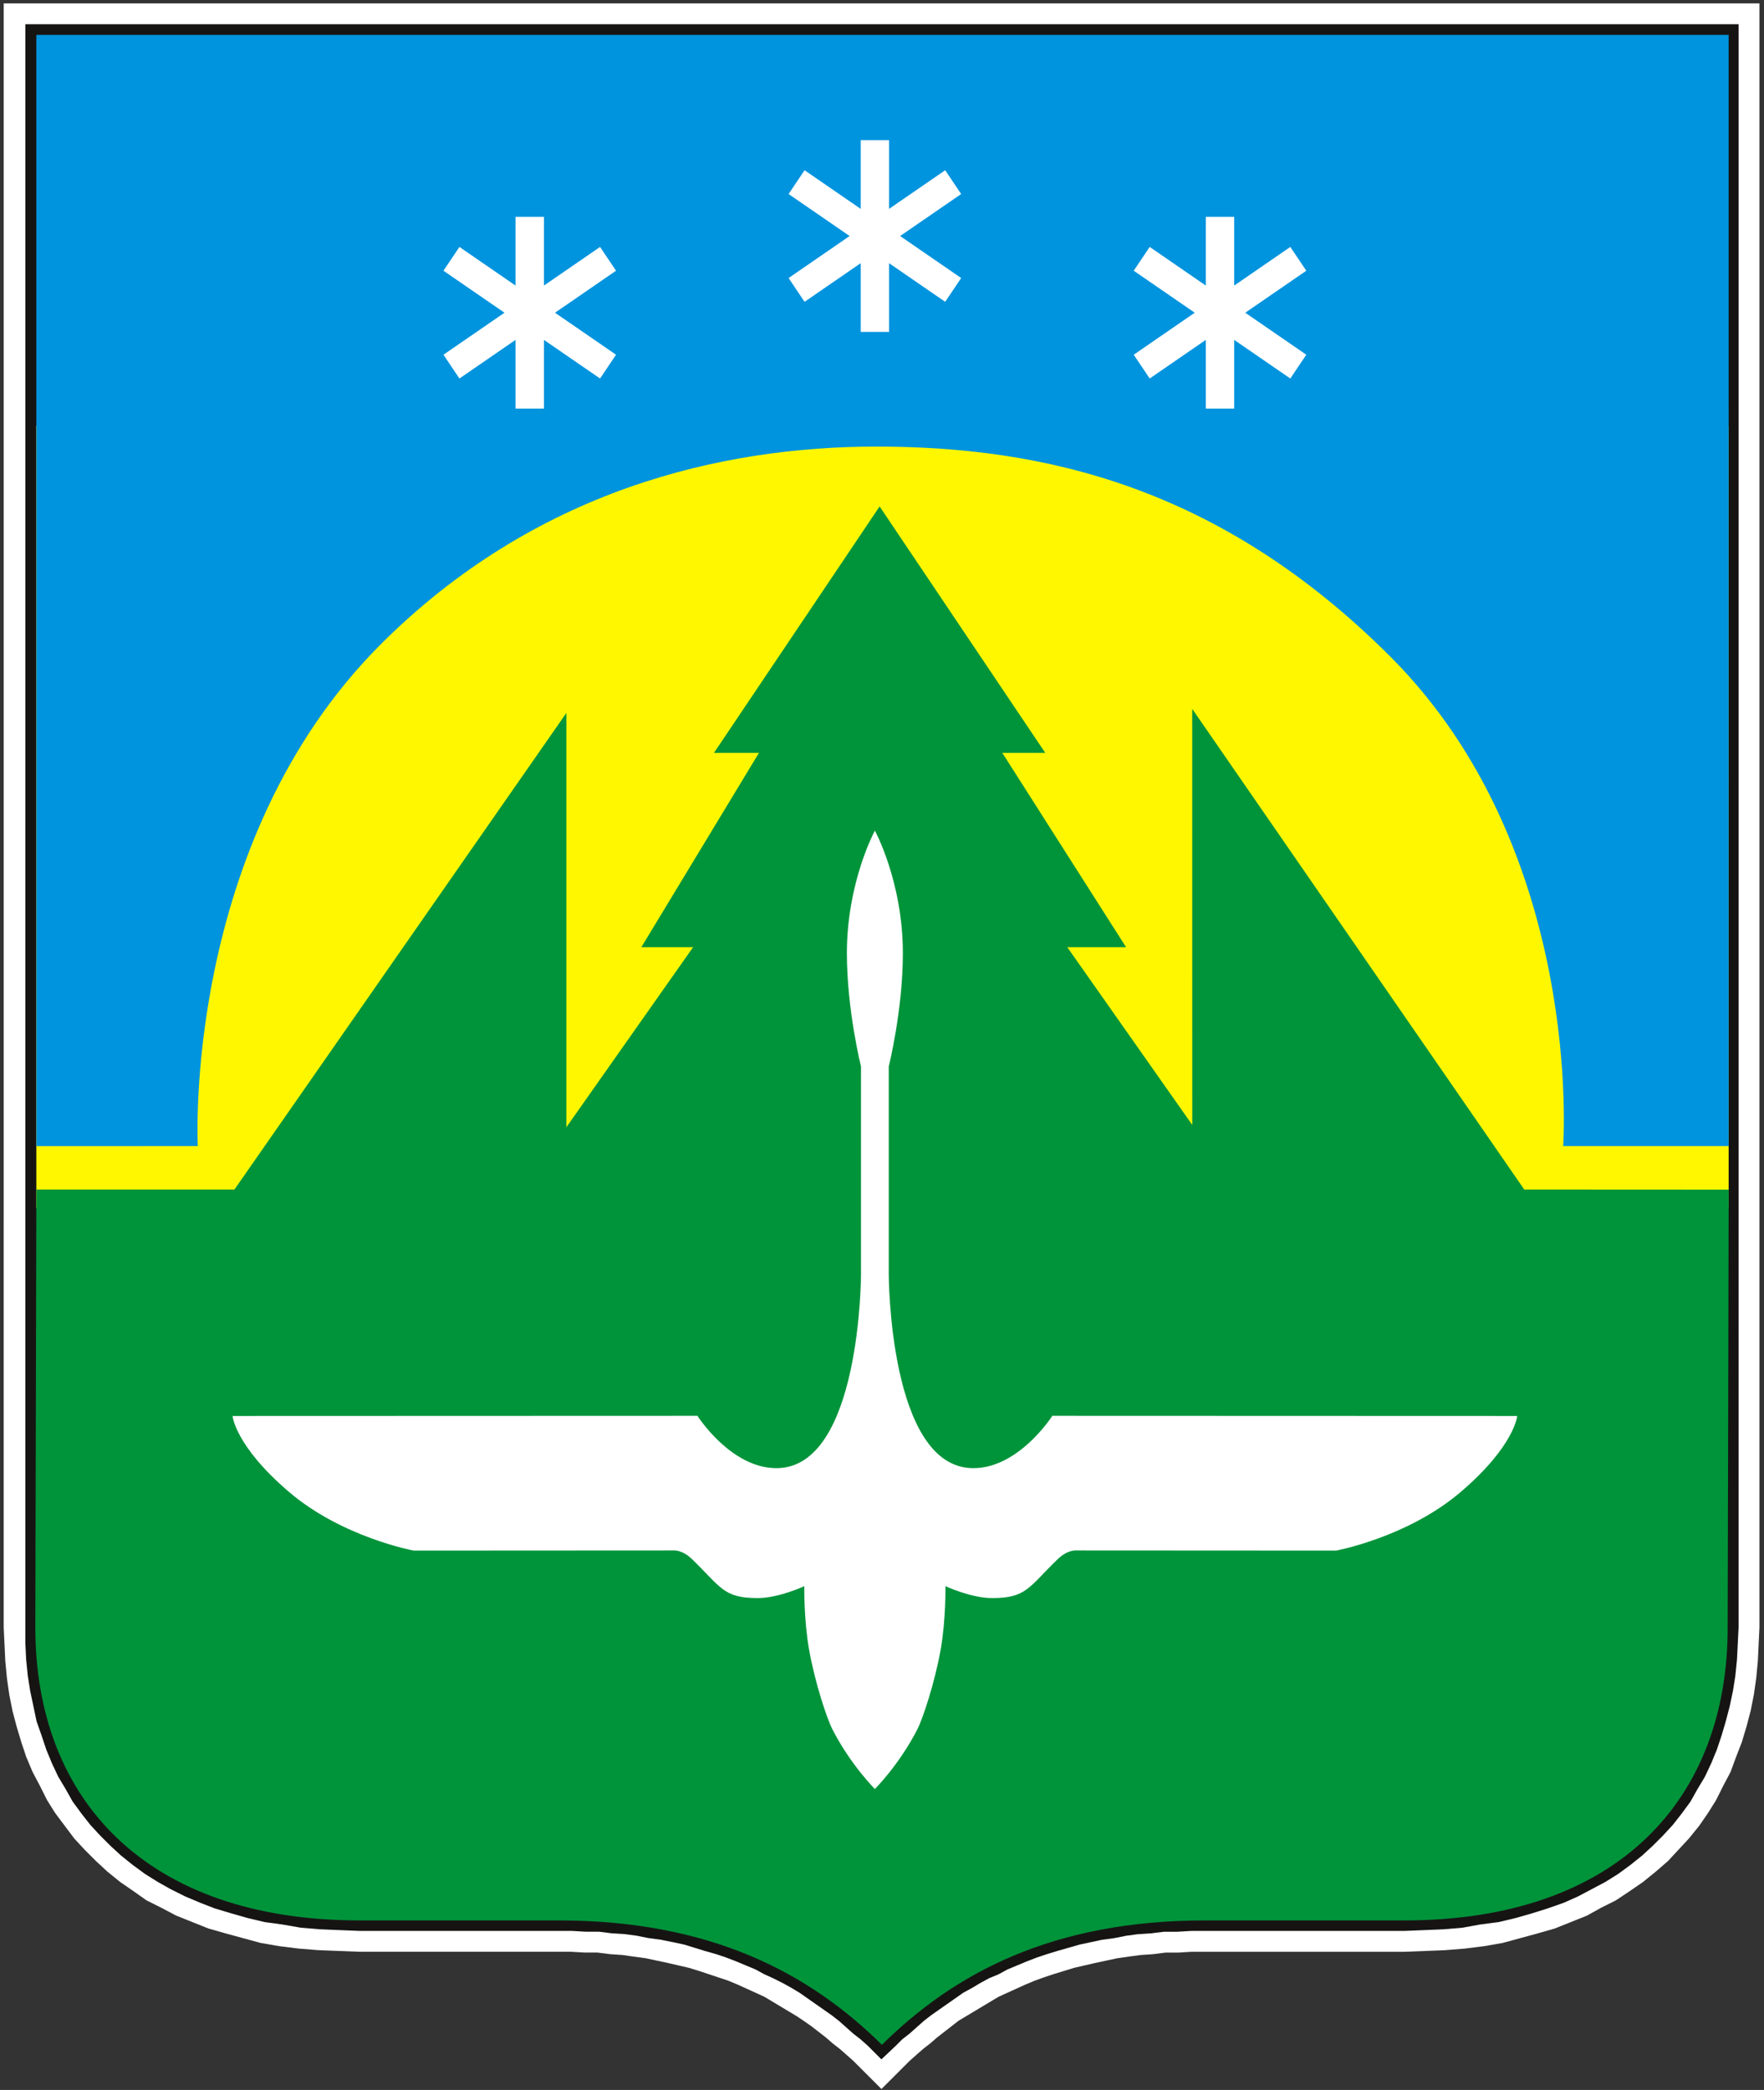 <?xml version="1.0" encoding="utf-8"?>
<!-- Generator: Adobe Illustrator 14.0.0, SVG Export Plug-In . SVG Version: 6.00 Build 43363)  -->
<!DOCTYPE svg PUBLIC "-//W3C//DTD SVG 1.1//EN" "http://www.w3.org/Graphics/SVG/1.1/DTD/svg11.dtd">
<svg version="1.1" id="Layer_1" xmlns="http://www.w3.org/2000/svg" xmlns:xlink="http://www.w3.org/1999/xlink" x="0px" y="0px"
	 width="460px" height="545px" viewBox="0 0 460 545" enable-background="new 0 0 460 545" xml:space="preserve">
<rect x="0" y="0" width="460" height="545" fill="#333333" stroke="none"/>
<g transform="translate(0.471, 0.888)">
	<path fill="#FFFFFF" d="M0.501-0.005h457.841v423.523l-0.211,4.396l-0.209,4.393l-0.418,4.396l-0.627,4.394l-0.839,4.188
		l-1.047,3.976l-1.254,4.188l-1.465,3.767l-1.467,3.976l-1.883,3.56l-1.883,3.766l-2.095,3.351l-2.303,3.348l-2.721,3.348
		l-2.72,2.933l-2.721,2.93l-3.141,2.719l-3.349,2.723l-3.348,2.303l-3.768,2.511l-3.767,1.882l-3.77,2.094l-4.185,1.676
		l-4.186,1.674l-4.395,1.256l-4.605,1.256l-4.604,1.254l-4.813,0.837l-5.021,0.629l-5.23,0.419l-5.23,0.21l-5.44,0.209h-51.896
		h-3.557l-3.35,0.209h-3.349l-3.35,0.419l-3.14,0.21l-3.139,0.419l-2.93,0.419l-2.932,0.627l-2.929,0.628l-2.721,0.628l-2.722,0.628
		l-2.721,0.837l-2.721,0.837l-2.51,0.837l-2.305,0.836l-2.511,1.047l-2.301,1.048l-2.304,1.047l-2.303,1.047l-2.092,1.255
		l-2.094,1.256l-2.092,1.255l-2.08,1.245l-2.094,1.256l-1.884,1.466l-1.885,1.467l-1.883,1.464l-1.675,1.465l-1.885,1.465
		l-1.674,1.464l-1.883,1.675l-7.324,7.323l-7.323-7.323l-1.884-1.675l-1.674-1.464l-1.884-1.465l-1.674-1.465l-1.883-1.464
		l-1.885-1.467l-2.092-1.466l-1.884-1.256l-2.093-1.255l-2.093-1.255l-2.093-1.256l-2.093-1.255l-2.302-1.048l-2.302-1.048
		l-2.303-1.047l-2.511-1.046l-2.511-0.836l-2.513-0.837l-2.511-0.837l-2.721-0.837l-2.72-0.628l-2.723-0.628l-2.928-0.628
		l-2.93-0.627l-3.14-0.419l-2.93-0.42l-3.139-0.21l-3.349-0.42h-3.349l-3.558-0.209h-3.558H93.199l-5.44-0.209l-5.23-0.209
		l-5.23-0.419l-5.021-0.628l-4.813-0.837l-4.604-1.254l-4.604-1.256l-4.395-1.256l-4.186-1.675l-4.186-1.676l-3.977-2.093
		l-3.767-1.882l-3.558-2.511l-3.349-2.305l-3.348-2.721l-2.93-2.719l-2.931-2.931l-2.721-2.932l-2.511-3.348l-2.511-3.349
		l-2.094-3.35l-1.883-3.766l-1.884-3.561l-1.674-3.975l-1.255-3.768l-1.257-4.187l-1.046-3.977l-0.832-4.178l-0.628-4.394
		l-0.418-4.396l-0.209-4.393l-0.209-4.395V-0.005H0.501z"/>
</g>
<g transform="translate(6.12, 6.328)">
	<path fill="#161413" d="M0.501-0.005h446.75v418.083l-0.209,4.186l-0.209,4.187l-0.421,4.186l-0.627,3.978l-0.838,3.976
		l-1.045,3.978l-1.045,3.558l-1.258,3.766l-1.465,3.56l-1.674,3.558l-1.884,3.14l-1.885,3.349l-2.303,3.139l-2.301,2.931
		l-2.513,2.722l-2.721,2.72l-2.721,2.511l-3.14,2.515l-3.139,2.301l-3.35,2.092l-3.558,1.884l-3.557,1.884l-3.769,1.676
		l-4.186,1.465l-3.977,1.255l-4.396,1.256l-4.396,1.046l-4.813,0.628l-4.605,0.837l-5.021,0.42l-5.021,0.209l-5.23,0.21h-51.895
		h-3.558l-3.559,0.209h-3.56l-3.348,0.419l-3.348,0.209l-3.141,0.419l-3.14,0.629l-3.14,0.418l-2.93,0.628l-2.93,0.627l-2.93,0.837
		l-2.93,0.837l-2.722,0.837l-2.512,0.837l-2.72,1.046l-2.514,1.049l-2.51,1.046l-2.303,1.257l-2.51,1.046l-2.304,1.255l-2.094,1.256
		l-2.302,1.255l-2.094,1.466l-2.092,1.466l-2.094,1.465l-2.092,1.465l-1.885,1.465l-1.883,1.675l-1.884,1.675l-1.885,1.465
		l-1.674,1.674l-3.767,3.558l-3.559-3.558l-1.883-1.674l-1.884-1.465l-1.883-1.675l-1.883-1.675l-1.885-1.465l-2.093-1.465
		l-2.092-1.465l-2.093-1.466l-2.094-1.466l-2.092-1.255L198,510.796l-2.512-1.255l-2.302-1.046l-2.303-1.257l-2.511-1.046
		l-2.511-1.049l-2.722-1.046l-2.511-0.837l-2.931-0.837l-2.719-0.837l-2.722-0.837l-2.93-0.627l-3.139-0.628l-3.14-0.418
		l-3.139-0.629l-3.139-0.419l-3.35-0.209l-3.349-0.419h-3.557l-3.558-0.209h-3.767H87.549l-5.229-0.21l-5.022-0.209l-5.021-0.42
		l-4.813-0.837l-4.604-0.628l-4.395-1.046l-4.395-1.256l-4.187-1.255l-3.767-1.465l-3.976-1.676l-3.768-1.884l-3.348-1.884
		l-3.35-2.092l-3.139-2.301l-3.136-2.521L22.679,475l-2.722-2.72l-2.511-2.723l-2.302-2.93l-2.302-3.139l-1.885-3.35l-1.883-3.139
		l-1.674-3.559l-1.465-3.559l-1.256-3.766l-1.256-3.558l-0.837-3.978l-0.837-3.977l-0.628-3.977l-0.419-4.186l-0.206-4.181v-4.186
		V-0.005H0.501z"/>
</g>
<rect x="9.475" y="110.995" fill="#FFF700" width="441.303" height="204"/>
<path fill="#00943A" d="M9.485,310.196h51.644l86.558-124.273v108.029l33.048-46.947l-13.496-0.001l30.668-50.67h-11.734
	l43.202-64.271l43.203,64.271h-11.201l32.27,50.668l-15.332-0.001l32.59,46.344l-0.01-108.486l86.584,125.337l53.312,0.027
	l-0.267,114.184c0,44.776-28.668,76.377-84.326,76.377h-51.895c-39.967,0-65.494,13.811-84.328,32.434
	c-18.831-18.623-44.57-32.434-84.327-32.434H93.752c-55.66,0-84.537-31.6-84.537-76.377L9.485,310.196z"/>
<path fill="#0094DE" d="M51.583,298.867c0,0-4.225-78.921,47.688-130.834c40.247-40.248,88.724-51.576,129.256-51.576
	c43.408,0,89.549,10.283,134.031,54.767c50.676,50.676,45.07,127.645,45.07,127.645h43.149l0.002-289.764H230.232H9.473v289.774
	L51.583,298.867z"/>
<g>
	<polygon fill-rule="evenodd" clip-rule="evenodd" fill="#FFFFFF" points="246.478,78.704 231.845,68.633 231.845,86.55 
		224.438,86.55 224.438,68.633 209.805,78.704 205.642,72.503 221.554,61.549 205.642,50.596 209.805,44.394 224.438,54.466 
		224.438,36.55 231.845,36.55 231.845,54.466 246.478,44.394 250.642,50.596 234.728,61.549 250.642,72.503 	"/>
	<polygon fill-rule="evenodd" clip-rule="evenodd" fill="#FFFFFF" points="336.478,98.704 321.845,88.633 321.845,106.55 
		314.438,106.55 314.438,88.633 299.806,98.704 295.642,92.503 311.554,81.549 295.642,70.596 299.806,64.394 314.438,74.466 
		314.438,56.55 321.845,56.55 321.845,74.466 336.478,64.394 340.642,70.596 324.728,81.549 340.642,92.503 	"/>
	<polygon fill-rule="evenodd" clip-rule="evenodd" fill="#FFFFFF" points="156.478,98.704 141.845,88.633 141.845,106.55 
		134.438,106.55 134.438,88.633 119.806,98.704 115.642,92.503 131.554,81.549 115.642,70.596 119.806,64.394 134.438,74.466 
		134.438,56.55 141.845,56.55 141.845,74.466 156.478,64.394 160.642,70.596 144.728,81.549 160.642,92.503 	"/>
	<path fill="#FFFFFF" d="M228.115,466.55c0,0,6.411-6.369,11.179-15.741c1.262-2.486,4.445-11.843,6.009-20.669
		c1.388-7.826,1.24-16.521,1.24-16.521s6.606,3.109,12.166,3.109c8.984,0,9.51-2.798,17.119-10.154
		c2.653-2.563,4.886-2.26,4.886-2.26l67.68,0.037c0,0,18.668-3.432,32.584-15.347c14.011-12.002,14.664-19.757,14.664-19.757
		l-121.229-0.041c0,0-8.673,13.648-20.599,13.648c-22.026,0-22.053-50.579-22.053-50.579v-54.155c0,0,3.683-14.757,3.683-29.542
		c0-18.618-7.328-32.029-7.328-32.029h0.052c0,0-7.327,13.411-7.327,32.029c0,14.785,3.683,29.542,3.683,29.542v54.155
		c0,0-0.029,50.579-22.056,50.579c-11.922,0-20.594-13.648-20.594-13.648l-121.231,0.041c0,0,0.65,7.755,14.665,19.757
		c13.914,11.915,32.584,15.347,32.584,15.347l67.679-0.037c0,0,2.233-0.304,4.885,2.26c7.608,7.356,8.135,10.154,17.121,10.154
		c5.556,0,12.164-3.109,12.164-3.109s-0.148,8.694,1.238,16.521c1.563,8.826,4.748,18.183,6.012,20.669
		c4.766,9.372,11.178,15.741,11.178,15.741H228.115z"/>
</g>
</svg>
